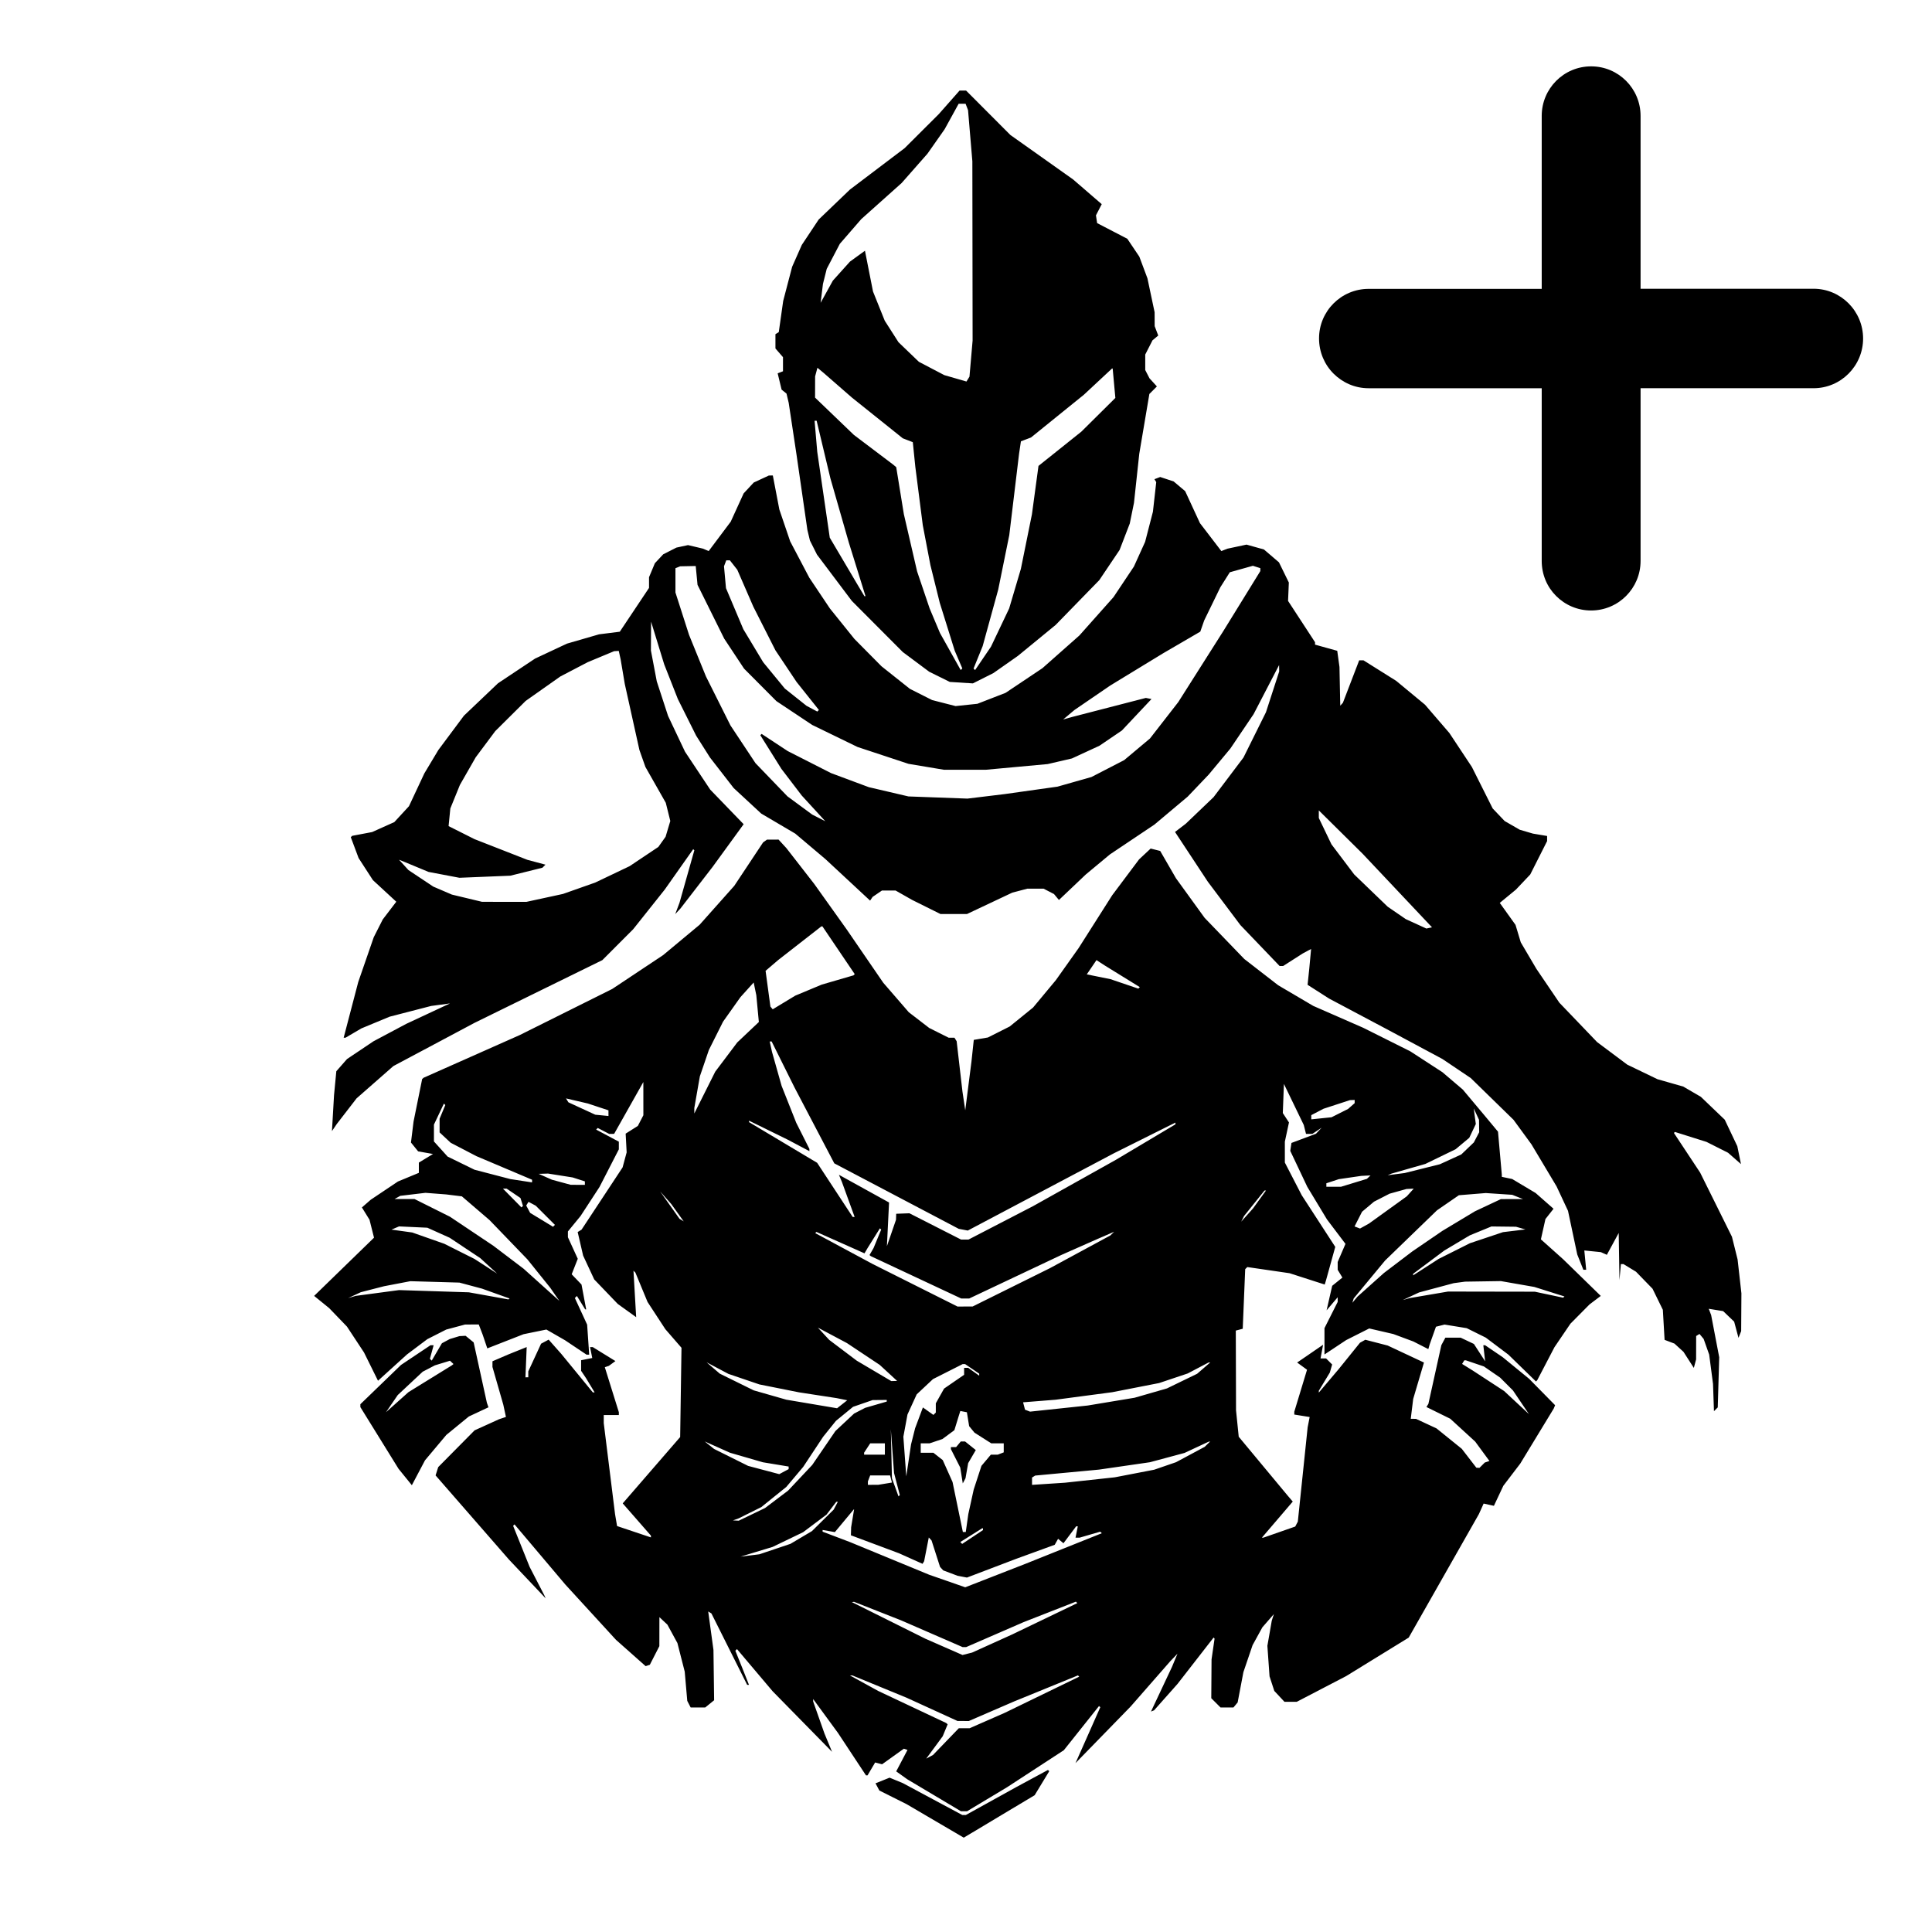 <?xml version="1.0" encoding="UTF-8" standalone="no"?>
<svg
   width="1024"
   height="1024"
   viewBox="0 0 1024 1024"
   version="1.1"
   id="svg2"
   sodipodi:docname="trace.svg"
   xml:space="preserve"
   inkscape:version="1.3.2 (091e20e, 2023-11-25, custom)"
   xmlns:inkscape="http://www.inkscape.org/namespaces/inkscape"
   xmlns:sodipodi="http://sodipodi.sourceforge.net/DTD/sodipodi-0.dtd"
   xmlns="http://www.w3.org/2000/svg"
   xmlns:svg="http://www.w3.org/2000/svg"><defs
     id="defs2" /><sodipodi:namedview
     id="namedview2"
     pagecolor="#ffffff"
     bordercolor="#000000"
     borderopacity="0.25"
     inkscape:showpageshadow="2"
     inkscape:pageopacity="0.0"
     inkscape:pagecheckerboard="0"
     inkscape:deskcolor="#d1d1d1"
     inkscape:zoom="1.1455078"
     inkscape:cx="511.56352"
     inkscape:cy="512.87298"
     inkscape:window-width="2560"
     inkscape:window-height="1369"
     inkscape:window-x="1912"
     inkscape:window-y="515"
     inkscape:window-maximized="1"
     inkscape:current-layer="svg2" /><path
     d="M 41.267,18.557 H 26.832 V 4.134 C 26.832,1.851 24.99,0 22.707,0 20.424,0 18.583,1.851 18.583,4.135 V 18.567 H 4.141 c -2.283,0 -4.139,1.851 -4.138,4.135 -0.001,1.141 0.46,2.187 1.207,2.934 0.748,0.749 1.78,1.222 2.92,1.222 H 18.583 V 41.27 c 0,1.142 0.453,2.176 1.201,2.922 0.748,0.748 1.777,1.211 2.919,1.211 2.282,0 4.129,-1.851 4.129,-4.133 V 26.857 h 14.435 c 2.283,0 4.134,-1.867 4.133,-4.15 -10e-4,-2.282 -1.852,-4.15 -4.133,-4.15 z"
     id="path1-8"
     style="fill:currentColor;fill-opacity:1;stroke-width:1;stroke-dasharray:none;stroke:none"
     transform="matrix(6.352,0,0,6.352,699.101,35.169)" /><path
     d="M 503.073 54.250 L 497.559 60.500 488.530 69.501 L 479.500 78.503 465 89.480 L 450.500 100.457 442.209 108.406 L 433.918 116.354 429.447 123.079 L 424.976 129.804 422.410 135.609 L 419.843 141.413 417.475 150.456 L 415.107 159.500 413.937 167.763 L 412.766 176.027 411.883 176.572 L 411 177.118 411 180.906 L 411 184.694 413 187 L 415 189.306 415 193.046 L 415 196.786 413.590 197.327 L 412.179 197.868 413.220 202.184 L 414.260 206.500 415.564 207.562 L 416.867 208.624 417.446 211.062 L 418.025 213.500 420.064 227 L 422.103 240.500 425.022 260.708 L 427.941 280.915 428.612 283.708 L 429.284 286.500 431.154 290.234 L 433.025 293.969 442.257 306.234 L 451.489 318.500 464.994 332.049 L 478.500 345.598 485.500 350.815 L 492.500 356.033 497.950 358.732 L 503.401 361.431 509.526 361.821 L 515.651 362.211 521.075 359.486 L 526.500 356.761 533 352.200 L 539.500 347.640 549.500 339.441 L 559.500 331.243 571.066 319.371 L 582.633 307.500 588.018 299.500 L 593.404 291.500 596.100 284.500 L 598.797 277.500 599.917 272 L 601.037 266.500 602.437 253.500 L 603.837 240.500 606.513 224.655 L 609.190 208.810 611.185 206.815 L 613.180 204.820 611.215 202.660 L 609.250 200.500 608.125 198.316 L 607 196.131 607 192.026 L 607 187.920 608.927 184.143 L 610.854 180.366 612.373 179.106 L 613.892 177.845 612.946 175.357 L 612 172.870 611.984 169.185 L 611.969 165.500 610.066 156.500 L 608.164 147.500 606.015 141.762 L 603.866 136.025 600.683 131.291 L 597.500 126.556 589.500 122.403 L 581.500 118.250 581.189 116.193 L 580.879 114.135 582.410 111.175 L 583.941 108.214 576.351 101.661 L 568.762 95.107 552.131 83.316 L 535.500 71.525 523.770 59.762 L 512.039 48 510.313 48 L 508.588 48 503.073 54.250 M 504.386 61.750 L 500.674 68.500 496.110 75 L 491.545 81.500 484.712 89.256 L 477.880 97.011 467.190 106.568 L 456.500 116.125 450.814 122.676 L 445.128 129.228 441.657 135.864 L 438.185 142.500 437.184 146.500 L 436.183 150.500 435.563 155.500 L 434.944 160.500 438.191 154.615 L 441.438 148.729 445.969 143.690 L 450.499 138.651 454.472 135.773 L 458.446 132.895 460.578 143.697 L 462.711 154.500 465.826 162.252 L 468.941 170.004 472.582 175.695 L 476.222 181.386 481.623 186.576 L 487.024 191.765 493.762 195.293 L 500.500 198.821 506.375 200.518 L 512.249 202.214 513.045 200.927 L 513.840 199.640 514.670 190.070 L 515.500 180.500 515.435 133 L 515.370 85.500 514.226 71.939 L 513.083 58.379 512.434 56.689 L 511.786 55 509.942 55 L 508.098 55 504.386 61.750 M 432.641 197.210 L 432.027 199.500 432.014 205.123 L 432 210.746 442.280 220.623 L 452.560 230.500 463.030 238.411 L 473.500 246.323 474.260 246.972 L 475.020 247.620 477.038 260.060 L 479.056 272.500 482.568 287.672 L 486.080 302.845 489.405 312.672 L 492.731 322.500 495.467 329 L 498.204 335.500 503.698 345.321 L 509.192 355.141 509.621 354.712 L 510.050 354.283 508.042 349.597 L 506.033 344.911 502.063 332.205 L 498.093 319.500 495.612 309.500 L 493.131 299.500 491.114 288.950 L 489.097 278.399 487.122 262.950 L 485.148 247.500 484.477 240.933 L 483.806 234.365 481.153 233.339 L 478.500 232.314 465 221.506 L 451.500 210.698 444 204.156 L 436.500 197.614 434.877 196.267 L 433.254 194.920 432.641 197.210 M 582 202.209 L 574.500 209.197 560.481 220.535 L 546.462 231.874 543.785 232.892 L 541.108 233.910 540.618 237.205 L 540.128 240.500 537.531 262.075 L 534.934 283.650 532.005 298.075 L 529.075 312.500 524.955 327.473 L 520.835 342.446 518.419 348.391 L 516.003 354.337 516.412 354.745 L 516.821 355.154 521.029 348.957 L 525.237 342.760 530.054 332.630 L 534.872 322.500 537.980 312 L 541.088 301.500 544.016 287.051 L 546.944 272.601 548.682 259.772 L 550.421 246.942 561.789 237.855 L 573.157 228.767 582.160 219.841 L 591.163 210.915 590.460 203.208 L 589.757 195.500 589.628 195.360 L 589.500 195.220 582 202.209 M 432.453 231.250 L 433.164 239.500 436.480 262.240 L 439.797 284.980 447.037 297.240 L 454.278 309.500 456.221 312.750 L 458.163 316 458.455 316 L 458.747 316 454.310 301.750 L 449.873 287.500 444.998 270.500 L 440.123 253.500 436.478 238.250 L 432.833 223 432.287 223 L 431.742 223 432.453 231.250 M 403.500 253.896 L 399.500 255.748 396.825 258.624 L 394.149 261.500 390.725 269 L 387.301 276.500 381.461 284.284 L 375.621 292.068 374.060 291.419 L 372.500 290.769 368.583 289.842 L 364.665 288.915 361.583 289.579 L 358.500 290.244 355 292.025 L 351.500 293.805 349.298 296.166 L 347.095 298.527 345.548 302.232 L 344 305.936 344 308.770 L 344 311.604 336.250 323.214 L 328.500 334.824 323.010 335.514 L 317.520 336.204 309.016 338.668 L 300.511 341.133 292.061 345.093 L 283.612 349.052 273.788 355.592 L 263.964 362.132 254.928 370.731 L 245.893 379.329 239.121 388.415 L 232.349 397.500 228.635 403.696 L 224.921 409.891 220.841 418.597 L 216.762 427.303 212.878 431.516 L 208.995 435.729 203.114 438.368 L 197.233 441.008 191.943 442.011 L 186.653 443.014 186.291 443.376 L 185.930 443.737 187.998 449.264 L 190.066 454.792 193.861 460.646 L 197.657 466.500 203.848 472.215 L 210.039 477.931 206.454 482.628 L 202.869 487.324 200.482 492.035 L 198.095 496.746 193.985 508.623 L 189.875 520.500 186.013 535.250 L 182.151 550 182.647 550 L 183.144 550 187.351 547.534 L 191.559 545.068 199.029 541.969 L 206.500 538.870 217.500 536.026 L 228.500 533.181 233.500 532.508 L 238.500 531.836 226.915 537.248 L 215.329 542.661 206.640 547.284 L 197.951 551.906 190.943 556.608 L 183.936 561.309 181.096 564.543 L 178.257 567.777 177.650 574.139 L 177.042 580.500 176.494 590 L 175.945 599.500 177.223 597.622 L 178.500 595.745 183.753 588.941 L 189.006 582.138 198.753 573.587 L 208.500 565.036 230 553.587 L 251.500 542.138 285.378 525.512 L 319.256 508.887 327.434 500.693 L 335.612 492.500 343.966 482 L 352.321 471.500 359.869 460.792 L 367.417 450.084 367.715 450.381 L 368.013 450.679 364.079 464.590 L 360.145 478.500 359.015 481.500 L 357.885 484.500 359.282 483 L 360.679 481.500 369.173 470.500 L 377.668 459.500 385.907 448.173 L 394.146 436.847 385.284 427.673 L 376.422 418.500 369.746 408.457 L 363.069 398.414 358.581 388.939 L 354.093 379.465 351.098 370.299 L 348.102 361.132 346.551 352.956 L 345 344.779 345.046 337.140 L 345.092 329.500 348.564 340.803 L 352.036 352.105 355.655 361.303 L 359.273 370.500 364.134 380.226 L 368.994 389.952 372.651 395.726 L 376.308 401.500 382.586 409.593 L 388.864 417.687 396.169 424.450 L 403.474 431.214 412.487 436.521 L 421.500 441.827 429.500 448.587 L 437.500 455.347 449.334 466.347 L 461.168 477.346 461.834 476.365 L 462.500 475.384 464.973 473.692 L 467.445 472 471.065 472 L 474.685 472 479.093 474.503 L 483.500 477.006 490.984 480.725 L 498.468 484.444 505.499 484.444 L 512.530 484.444 524.515 478.788 L 536.500 473.132 540.500 472.072 L 544.500 471.011 548.800 471.006 L 553.099 471 555.872 472.434 L 558.646 473.868 559.950 475.440 L 561.255 477.012 568.377 470.249 L 575.500 463.485 581.895 458.165 L 588.289 452.846 600.072 444.952 L 611.854 437.058 620.677 429.645 L 629.500 422.231 635.090 416.366 L 640.679 410.500 646.400 403.622 L 652.120 396.744 658.281 387.622 L 664.442 378.500 671.194 365.500 L 677.946 352.500 677.973 354.193 L 678 355.885 674.491 366.693 L 670.982 377.500 665.027 389.500 L 659.071 401.500 651.146 412 L 643.221 422.500 635.860 429.540 L 628.500 436.580 625.643 438.768 L 622.787 440.956 631.485 454.149 L 640.183 467.342 648.809 478.826 L 657.435 490.311 667.827 501.155 L 678.219 512 679.157 512 L 680.096 512 685.330 508.652 L 690.564 505.304 692.736 504.141 L 694.908 502.979 694.420 508.239 L 693.932 513.500 693.488 517.733 L 693.043 521.966 698.749 525.616 L 704.455 529.266 720.478 537.770 L 736.500 546.273 750.500 553.777 L 764.500 561.281 772 566.327 L 779.500 571.372 790.841 582.436 L 802.181 593.500 806.934 600 L 811.687 606.500 818.357 617.666 L 825.027 628.832 828.051 635.296 L 831.076 641.760 833.527 653.333 L 835.978 664.906 837.598 668.953 L 839.217 673 839.962 673 L 840.706 673 840.215 667.888 L 839.724 662.777 844.112 663.218 L 848.500 663.660 850.081 664.372 L 851.662 665.084 854.804 659.292 L 857.947 653.500 858.148 666 L 858.349 678.500 858.732 674.250 L 859.115 670 859.807 670.004 L 860.500 670.007 863.806 672.023 L 867.113 674.039 871.499 678.552 L 875.885 683.065 878.614 688.644 L 881.344 694.223 881.805 702.187 L 882.266 710.151 884.883 711.142 L 887.500 712.133 889.891 714.317 L 892.282 716.500 895.022 720.758 L 897.762 725.017 898.368 722.758 L 898.973 720.500 898.986 714.309 L 899 708.118 899.887 707.570 L 900.773 707.022 901.873 708.347 L 902.973 709.673 904.437 713.821 L 905.900 717.969 906.918 725.735 L 907.936 733.500 908.186 740.732 L 908.437 747.963 909.440 746.960 L 910.444 745.956 910.832 732.666 L 911.221 719.376 909.081 708.194 L 906.942 697.012 906.303 695.348 L 905.665 693.684 909.488 694.304 L 913.312 694.925 916.225 697.712 L 919.138 700.500 920.289 704.798 L 921.440 709.095 922.150 707.298 L 922.859 705.500 922.922 695.500 L 922.984 685.500 921.969 676.500 L 920.954 667.500 919.459 661.500 L 917.965 655.500 909.537 638.500 L 901.108 621.500 894.162 611 L 887.215 600.500 887.468 600.222 L 887.722 599.945 896.111 602.590 L 904.500 605.235 910.207 608.110 L 915.913 610.985 919.335 613.989 L 922.756 616.993 921.782 612.246 L 920.808 607.500 917.476 600.477 L 914.144 593.455 907.822 587.403 L 901.500 581.351 896.831 578.628 L 892.163 575.905 885.331 573.954 L 878.500 572.003 870.500 568.148 L 862.500 564.292 854.500 558.309 L 846.500 552.326 836.500 541.893 L 826.500 531.459 820.406 522.480 L 814.313 513.500 810.176 506.476 L 806.040 499.451 804.649 494.829 L 803.258 490.206 799.085 484.379 L 794.912 478.552 799.197 475.026 L 803.482 471.500 807.268 467.500 L 811.054 463.500 815.527 454.648 L 820 445.797 820 444.444 L 820 443.091 816.250 442.461 L 812.500 441.832 809 440.805 L 805.500 439.778 801.500 437.474 L 797.500 435.170 794.327 431.835 L 791.153 428.500 785.635 417.500 L 780.117 406.500 774.153 397.500 L 768.190 388.500 761.734 381 L 755.279 373.500 747.647 367.187 L 740.015 360.874 731.355 355.437 L 722.695 350 721.544 350 L 720.393 350 716.077 361.250 L 711.762 372.500 711.061 373.269 L 710.361 374.039 710.155 363.769 L 709.950 353.500 709.357 349.221 L 708.764 344.943 702.882 343.307 L 697 341.672 697 341.033 L 697 340.395 689.850 329.447 L 682.699 318.500 682.905 313.623 L 683.110 308.746 680.494 303.399 L 677.878 298.052 673.897 294.644 L 669.916 291.236 665.302 289.945 L 660.688 288.653 655.594 289.740 L 650.500 290.828 648.920 291.456 L 647.341 292.083 641.669 284.677 L 635.996 277.272 632.079 268.793 L 628.162 260.314 625.106 257.743 L 622.051 255.172 618.484 253.995 L 614.918 252.818 613.395 253.402 L 611.873 253.986 612.352 254.761 L 612.831 255.536 611.950 263.392 L 611.069 271.248 609.005 279.211 L 606.941 287.173 603.970 293.726 L 600.999 300.278 595.584 308.389 L 590.169 316.500 581.131 326.660 L 572.092 336.820 562.296 345.490 L 552.500 354.160 542.736 360.693 L 532.972 367.225 525.500 370.126 L 518.027 373.028 512.248 373.632 L 506.469 374.236 500.260 372.645 L 494.051 371.054 488.155 368.078 L 482.260 365.102 474.734 359.122 L 467.208 353.141 460.036 345.898 L 452.865 338.655 446.364 330.578 L 439.862 322.500 434.418 314.369 L 428.974 306.238 423.895 296.590 L 418.815 286.942 415.945 278.503 L 413.075 270.065 411.344 261.033 L 409.612 252 408.556 252.022 L 407.500 252.044 403.500 253.896 M 384.336 298.567 L 383.734 300.134 384.260 305.930 L 384.785 311.725 389.384 322.613 L 393.983 333.500 399.241 342.245 L 404.500 350.989 410.229 357.964 L 415.958 364.938 421.729 369.526 L 427.500 374.115 430.343 375.631 L 433.186 377.147 433.610 376.724 L 434.033 376.300 428.134 368.900 L 422.235 361.500 416.623 353.105 L 411.011 344.711 405.135 333.105 L 399.258 321.500 395.017 311.742 L 390.775 301.984 388.815 299.492 L 386.855 297 385.896 297 L 384.937 297 384.336 298.567 M 359.250 300.662 L 358 301.167 358 307.602 L 358 314.037 361.605 325.268 L 365.210 336.500 369.685 347.500 L 374.159 358.500 380.662 371.500 L 387.166 384.500 393.798 394.500 L 400.430 404.500 408.895 413.289 L 417.360 422.077 423.930 426.913 L 430.500 431.748 433.963 433.510 L 437.426 435.272 431.184 428.459 L 424.941 421.646 419.543 414.573 L 414.144 407.500 408.567 398.589 L 402.989 389.678 403.335 389.331 L 403.681 388.985 410.591 393.533 L 417.500 398.080 429 403.927 L 440.500 409.773 450.492 413.494 L 460.485 417.214 470.992 419.669 L 481.500 422.125 497.134 422.700 L 512.767 423.276 522.634 422.079 L 532.500 420.882 546.500 418.910 L 560.500 416.939 569.500 414.383 L 578.500 411.828 587.164 407.357 L 595.829 402.886 602.664 397.154 L 609.500 391.422 617 381.779 L 624.500 372.137 636.438 353.319 L 648.376 334.500 658.188 318.591 L 668 302.681 668 301.908 L 668 301.135 666.026 300.508 L 664.052 299.882 657.940 301.597 L 651.828 303.312 649.311 307.299 L 646.794 311.287 642.524 320.060 L 638.254 328.834 637.218 331.805 L 636.182 334.776 626.341 340.510 L 616.500 346.243 602.500 354.777 L 588.500 363.312 579 369.805 L 569.500 376.299 566.500 378.817 L 563.500 381.336 566 380.639 L 568.500 379.942 587.906 374.928 L 607.313 369.914 608.815 370.207 L 610.317 370.500 602.468 378.842 L 594.619 387.184 588.681 391.216 L 582.744 395.249 575.441 398.623 L 568.138 401.997 561.719 403.485 L 555.301 404.974 538.900 406.483 L 522.500 407.992 511.426 407.996 L 500.352 408 490.926 406.422 L 481.500 404.845 468 400.378 L 454.500 395.912 442.492 390.074 L 430.485 384.236 420.992 377.921 L 411.500 371.605 402.934 362.995 L 394.368 354.386 389.108 346.443 L 383.849 338.500 376.777 324.243 L 369.705 309.986 369.225 304.993 L 368.746 300 364.623 300.079 L 360.500 300.158 359.250 300.662 M 318.500 348.055 L 311.500 350.968 304.244 354.757 L 296.989 358.546 287.802 365.023 L 278.615 371.500 270.557 379.500 L 262.500 387.500 257.320 394.440 L 252.140 401.379 247.945 408.710 L 243.751 416.041 241.219 422.270 L 238.686 428.500 238.223 433.177 L 237.760 437.854 244.630 441.309 L 251.500 444.764 265.500 450.242 L 279.500 455.720 284.305 457.005 L 289.109 458.291 288.298 459.102 L 287.486 459.914 278.993 462.025 L 270.500 464.135 257 464.689 L 243.500 465.242 235.321 463.689 L 227.142 462.137 220.821 459.512 L 214.500 456.887 213 456.283 L 211.500 455.680 214 458.426 L 216.500 461.172 223.075 465.546 L 229.651 469.921 234.575 472.034 L 239.500 474.147 247.500 476.066 L 255.500 477.986 267.267 477.993 L 279.035 478 288.711 475.904 L 298.387 473.807 306.936 470.790 L 315.486 467.772 324.593 463.430 L 333.701 459.088 341.319 453.993 L 348.937 448.898 350.855 446.199 L 352.774 443.500 354.024 439.322 L 355.274 435.144 354.077 430.322 L 352.881 425.500 347.481 416 L 342.081 406.500 340.491 402 L 338.901 397.500 335.023 380 L 331.144 362.500 330.049 356 L 328.954 349.500 328.458 347.250 L 327.962 345 326.731 345.070 L 325.500 345.141 318.500 348.055 M 699 431.545 L 699 433.556 702.349 440.528 L 705.697 447.500 711.736 455.500 L 717.774 463.500 726.637 472.035 L 735.500 480.571 740.282 483.855 L 745.063 487.140 750.532 489.643 L 756 492.147 757.498 491.823 L 758.995 491.500 740.606 472 L 722.216 452.500 710.608 441.016 L 699 429.533 699 431.545 M 405.476 445.765 L 404.452 446.500 396.819 458 L 389.187 469.500 380 479.817 L 370.813 490.135 361.157 498.172 L 351.500 506.210 338 515.189 L 324.500 524.167 300 536.379 L 275.500 548.591 250 559.918 L 224.500 571.245 224.125 571.581 L 223.750 571.917 221.467 583.209 L 219.184 594.500 218.504 600.031 L 217.824 605.562 219.724 607.908 L 221.624 610.254 225.562 610.945 L 229.500 611.637 225.750 613.917 L 222 616.198 222 618.915 L 222 621.632 216.450 623.932 L 210.901 626.232 203.700 631.059 L 196.500 635.885 194.159 637.927 L 191.817 639.968 193.833 643.234 L 195.849 646.500 197.043 651.249 L 198.237 655.998 182.368 671.425 L 166.500 686.853 170.500 690.107 L 174.500 693.360 179.198 698.238 L 183.896 703.117 188.417 709.979 L 192.938 716.841 196.643 724.330 L 200.349 731.819 208.025 724.854 L 215.701 717.889 221.090 713.840 L 226.479 709.791 231.490 707.245 L 236.500 704.699 241.500 703.361 L 246.500 702.024 250.129 702.012 L 253.757 702 254.808 704.750 L 255.860 707.500 257.071 711.085 L 258.283 714.671 267.891 710.913 L 277.500 707.156 283.551 705.919 L 289.602 704.682 294.551 707.530 L 299.500 710.379 305.195 714.189 L 310.890 718 311.588 718 L 312.286 718 311.740 710.041 L 311.195 702.082 307.943 695.028 L 304.692 687.974 305.232 687.435 L 305.772 686.895 307.967 690.447 L 310.163 694 310.425 694 L 310.687 694 309.449 687.415 L 308.212 680.830 305.609 678.113 L 303.005 675.396 304.618 671.290 L 306.231 667.184 303.615 661.471 L 301 655.758 301 654.232 L 301 652.706 304.359 648.603 L 307.719 644.500 312.733 636.815 L 317.748 629.129 322.874 619.150 L 328 609.171 328 607.144 L 328 605.117 321.982 601.910 L 315.964 598.702 316.389 598.277 L 316.814 597.853 319.857 599.426 L 322.901 601 324.200 600.985 L 325.500 600.969 333.242 587.235 L 340.984 573.500 340.992 582.300 L 341 591.099 339.537 593.928 L 338.075 596.756 334.842 598.803 L 331.610 600.850 331.873 605.814 L 332.137 610.779 331.065 614.757 L 329.994 618.735 319.115 635.236 L 308.236 651.736 307.207 652.372 L 306.179 653.007 307.625 659.254 L 309.071 665.500 312.012 671.812 L 314.953 678.124 321.197 684.627 L 327.441 691.129 332.312 694.629 L 337.183 698.128 336.468 685.814 L 335.753 673.500 336.262 674 L 336.771 674.500 339.995 682.290 L 343.220 690.081 347.936 697.290 L 352.651 704.500 356.927 709.428 L 361.203 714.356 360.851 738.013 L 360.500 761.671 345.277 779.246 L 330.054 796.821 337.527 805.369 L 345 813.916 345 814.387 L 345 814.858 336.030 811.850 L 327.061 808.842 326.523 805.671 L 325.986 802.500 322.993 778.386 L 320 754.273 320 752.136 L 320 750 324 750 L 328 750 328.002 749.250 L 328.004 748.500 324.283 736.573 L 320.562 724.646 321.639 724.287 L 322.716 723.928 324.448 722.662 L 326.180 721.395 320.189 717.698 L 314.199 714 313.474 714 L 312.750 714 313.327 716.885 L 313.904 719.769 310.952 720.360 L 308 720.950 308 723.752 L 308 726.555 309.321 728.527 L 310.641 730.500 312.902 734.250 L 315.163 738 314.688 738 L 314.214 738 305.857 727.802 L 297.500 717.605 294.150 713.821 L 290.800 710.037 288.792 711.111 L 286.784 712.186 283.392 719.527 L 280 726.869 280 728.434 L 280 730 279.250 730.002 L 278.500 730.005 278.827 721.987 L 279.153 713.969 274.327 715.911 L 269.500 717.853 265.260 719.677 L 261.020 721.500 261.016 723 L 261.012 724.500 263.884 734.500 L 266.756 744.500 267.458 747.751 L 268.159 751.002 266.330 751.616 L 264.500 752.231 258.024 755.169 L 251.548 758.107 241.906 767.850 L 232.264 777.594 231.565 779.794 L 230.867 781.995 250.339 804.328 L 269.811 826.661 279.517 836.915 L 289.223 847.169 288.853 846.335 L 288.484 845.500 284.602 838 L 280.721 830.500 276.341 819.603 L 271.961 808.706 272.332 808.334 L 272.704 807.963 286.185 823.918 L 299.666 839.874 313.083 854.518 L 326.500 869.162 334.354 876.130 L 342.208 883.097 343.318 882.727 L 344.427 882.358 346.951 877.429 L 349.474 872.500 349.487 864.811 L 349.500 857.121 351.619 859.112 L 353.738 861.102 356.391 865.977 L 359.044 870.851 360.980 878.421 L 362.916 885.990 363.591 893.745 L 364.267 901.500 365.169 903.250 L 366.070 905 369.924 905 L 373.778 905 376.139 903.083 L 378.500 901.165 378.325 887.833 L 378.149 874.500 376.757 864.304 L 375.365 854.107 376.218 854.635 L 377.071 855.162 386.541 874.081 L 396.010 893 396.490 893 L 396.971 893 395.088 888.250 L 393.205 883.500 391.477 879.209 L 389.750 874.917 390.183 874.484 L 390.615 874.051 400.058 885.221 L 409.500 896.391 425.253 912.446 L 441.006 928.500 438.997 923.654 L 436.989 918.807 433.994 910.324 L 431 901.841 431 901.190 L 431 900.539 437.573 909.520 L 444.146 918.500 451.572 929.750 L 458.998 941 459.400 941 L 459.802 941 461.824 937.573 L 463.846 934.147 465.684 934.628 L 467.523 935.108 473.288 930.980 L 479.054 926.851 480.023 927.176 L 480.991 927.500 477.998 933.183 L 475.004 938.867 477.946 940.962 L 480.888 943.057 495.106 951.528 L 509.323 960 510.943 960 L 512.564 960 523.214 953.603 L 533.864 947.207 548.860 937.426 L 563.856 927.645 573.178 915.941 L 582.500 904.237 582.840 904.542 L 583.181 904.848 579.494 913.174 L 575.807 921.500 572.919 928 L 570.030 934.500 584.641 919.500 L 599.252 904.500 609.754 892.500 L 620.256 880.500 622.172 878.500 L 624.088 876.500 622.629 880 L 621.171 883.500 615.609 895.326 L 610.046 907.151 610.871 906.826 L 611.695 906.500 617.909 899.500 L 624.122 892.500 633.684 880.207 L 643.246 867.913 643.498 868.207 L 643.749 868.500 642.947 874 L 642.146 879.500 642.073 889.795 L 642 900.091 644.455 902.545 L 646.909 905 650.332 905 L 653.755 905 654.868 903.659 L 655.982 902.317 657.503 894.298 L 659.024 886.280 661.457 879.126 L 663.890 871.972 666.489 867.236 L 669.088 862.500 672.135 859 L 675.182 855.500 674.618 857.260 L 674.055 859.020 672.897 865.672 L 671.738 872.324 672.311 880.412 L 672.884 888.500 674.144 892.360 L 675.403 896.220 678.103 899.110 L 680.802 902 684.050 902 L 687.298 902 700.399 895.180 L 713.500 888.361 730.073 878.161 L 746.646 867.961 765.246 835.231 L 783.846 802.500 785.102 799.710 L 786.358 796.920 789.079 797.517 L 791.801 798.115 794.298 792.808 L 796.796 787.500 801.284 781.616 L 805.773 775.731 814.637 761.155 L 823.500 746.579 823.868 745.684 L 824.237 744.789 817.368 737.806 L 810.500 730.822 803.500 725.094 L 796.500 719.365 791.820 716.183 L 787.140 713 786.665 713 L 786.190 713 786.671 717.250 L 787.152 721.500 784.174 716.910 L 781.196 712.321 777.697 710.660 L 774.198 709 770.134 709 L 766.070 709 765.006 710.990 L 763.941 712.979 760.512 728.518 L 757.082 744.058 756.561 744.901 L 756.040 745.745 762.355 748.854 L 768.670 751.963 775.274 758.014 L 781.877 764.064 785.654 769.210 L 789.432 774.356 788.198 774.767 L 786.964 775.179 785.554 776.589 L 784.143 778 783.321 777.957 L 782.500 777.915 778.642 772.913 L 774.785 767.912 768.086 762.500 L 761.387 757.087 755.943 754.553 L 750.500 752.020 749.112 752.010 L 747.725 752 748.369 746.750 L 749.014 741.500 751.872 731.837 L 754.730 722.175 745.115 717.669 L 735.500 713.163 729.574 711.631 L 723.648 710.098 722.234 710.889 L 720.819 711.681 715.160 718.688 L 709.500 725.696 704.250 731.900 L 699 738.104 699 737.618 L 699 737.133 701.916 732.316 L 704.831 727.500 705.450 725.355 L 706.068 723.211 704.463 721.605 L 702.857 720 701.383 720 L 699.909 720 700.590 716.370 L 701.271 712.740 694.886 717.119 L 688.500 721.498 688.002 721.831 L 687.504 722.163 690.130 724.076 L 692.756 725.989 689.378 737.116 L 686 748.242 686 748.993 L 686 749.744 690.074 750.396 L 694.149 751.047 693.614 753.774 L 693.080 756.500 690.476 781.500 L 687.873 806.500 687.186 807.800 L 686.500 809.101 678.048 812.050 L 669.596 815 669.209 815 L 668.823 815 677.006 805.433 L 685.189 795.866 683.753 794.183 L 682.317 792.500 669.434 777 L 656.552 761.500 655.838 754.500 L 655.124 747.500 655.062 726.367 L 655 705.233 656.838 704.753 L 658.676 704.272 659.327 688.480 L 659.979 672.688 660.539 672.128 L 661.099 671.568 672.300 673.199 L 683.500 674.831 692.814 677.830 L 702.128 680.830 702.485 679.665 L 702.841 678.500 705.280 669.689 L 707.718 660.878 698.832 647.189 L 689.947 633.500 685.473 624.841 L 681 616.182 681 610.640 L 681 605.098 682.091 600.012 L 683.182 594.926 681.549 592.435 L 679.917 589.944 680.208 582.222 L 680.500 574.500 685.765 585.386 L 691.030 596.273 691.624 598.636 L 692.217 601 693.886 601 L 695.555 601 698.027 599.352 L 700.500 597.704 699 599.308 L 697.500 600.913 691 603.345 L 684.500 605.778 684.182 607.879 L 683.863 609.980 688.382 619.519 L 692.900 629.057 698.124 637.705 L 703.348 646.354 708.238 652.814 L 713.128 659.275 711.064 664.073 L 709 668.871 709 670.949 L 709 673.027 710.250 675.083 L 711.500 677.139 708.797 679.320 L 706.093 681.501 704.607 688 L 703.121 694.500 706.061 691.038 L 709 687.576 709 688.813 L 709 690.050 705.500 697 L 702 703.950 702 710.928 L 702 717.906 707.750 714.090 L 713.500 710.275 719.610 707.194 L 725.721 704.112 732.110 705.591 L 738.500 707.069 743.796 709.038 L 749.092 711.007 753.066 713.034 L 757.039 715.061 757.410 713.780 L 757.780 712.500 759.435 707.847 L 761.091 703.194 763.373 702.621 L 765.654 702.049 771.526 703.004 L 777.398 703.960 782.449 706.465 L 787.500 708.969 793.500 713.488 L 799.500 718.007 806.806 725.115 L 814.111 732.222 814.451 731.861 L 814.791 731.500 819.342 722.774 L 823.893 714.048 828.119 707.824 L 832.346 701.600 837.423 696.477 L 842.500 691.353 845.470 689.110 L 848.440 686.866 838.470 677.149 L 828.500 667.432 822.604 662.156 L 816.708 656.881 817.912 651.501 L 819.116 646.122 821.261 643.395 L 823.406 640.669 818.661 636.494 L 813.917 632.318 807.708 628.611 L 801.500 624.904 798.750 624.327 L 796 623.750 795.991 623.125 L 795.983 622.500 794.979 611.155 L 793.975 599.810 790.521 595.655 L 787.067 591.500 781.194 584.500 L 775.322 577.500 769.911 572.889 L 764.500 568.277 756 562.756 L 747.500 557.235 735 550.983 L 722.500 544.731 709.274 538.938 L 696.047 533.145 686.758 527.677 L 677.469 522.210 668.484 515.250 L 659.500 508.290 648.996 497.395 L 638.492 486.500 630.891 476 L 623.291 465.500 619.107 458.259 L 614.923 451.019 612.396 450.385 L 609.870 449.751 606.798 452.625 L 603.725 455.500 596.605 465 L 589.486 474.500 580.589 488.500 L 571.693 502.500 565.657 511 L 559.622 519.500 553.582 526.761 L 547.542 534.022 541.362 539.036 L 535.183 544.050 529.392 546.971 L 523.602 549.891 519.863 550.523 L 516.125 551.155 515.518 556.827 L 514.912 562.500 513.257 575.500 L 511.601 588.500 510.859 583.500 L 510.116 578.500 508.583 565.195 L 507.050 551.890 506.466 550.945 L 505.882 550 504.336 550 L 502.790 550 497.645 547.421 L 492.500 544.843 487.091 540.677 L 481.682 536.512 474.915 528.693 L 468.148 520.875 458.415 506.688 L 448.683 492.500 440.126 480.505 L 431.569 468.511 424.178 459.005 L 416.787 449.500 414.719 447.250 L 412.651 445 409.576 445.015 L 406.500 445.031 405.476 445.765 M 423.919 499.904 L 412.500 508.809 409.136 511.681 L 405.772 514.554 407.053 524.027 L 408.334 533.500 408.944 534.227 L 409.555 534.955 415.527 531.336 L 421.500 527.717 428.500 524.796 L 435.500 521.876 443.939 519.415 L 452.378 516.955 452.702 516.631 L 453.026 516.308 444.468 503.654 L 435.909 491 435.624 491 L 435.339 491 423.919 499.904 M 578.588 512.656 L 576.018 516.437 582.299 517.707 L 588.580 518.976 595.959 521.486 L 603.338 523.996 603.734 523.599 L 604.131 523.202 594.816 517.450 L 585.500 511.698 583.329 510.286 L 581.158 508.874 578.588 512.656 M 395.962 524.620 L 392.457 528.500 387.845 535 L 383.234 541.500 379.475 549 L 375.717 556.500 373.326 563.500 L 370.936 570.500 369.468 578.881 L 368 587.262 368 588.713 L 368 590.163 373.550 579.077 L 379.099 567.992 384.937 560.246 L 390.775 552.500 396.490 547.096 L 402.206 541.692 401.535 534.596 L 400.863 527.500 400.165 524.120 L 399.467 520.740 395.962 524.620 M 408.567 554.750 L 409.173 557.500 411.715 566.500 L 414.256 575.500 418.138 585.293 L 422.019 595.087 425.509 602.018 L 429 608.950 429 609.543 L 429 610.135 423.250 607.091 L 417.500 604.046 407.250 599.014 L 397 593.982 397 594.367 L 397 594.751 415.051 605.530 L 433.101 616.309 442.517 630.655 L 451.933 645 452.452 645 L 452.971 645 449.608 635.750 L 446.245 626.500 445.452 624.586 L 444.660 622.672 445.580 623.180 L 446.500 623.688 458.859 630.520 L 471.218 637.351 470.649 648.925 L 470.081 660.500 472.490 653.500 L 474.899 646.500 474.950 644.912 L 475 643.324 478.505 643.192 L 482.010 643.061 495.701 650.030 L 509.391 657 511.359 657 L 513.327 657 530.413 648.151 L 547.500 639.302 569.500 626.996 L 591.500 614.689 607.250 605.307 L 623 595.925 623 595.456 L 623 594.988 606.750 603.098 L 590.500 611.207 551.720 631.715 L 512.940 652.222 510.540 651.763 L 508.140 651.304 475.170 633.953 L 442.200 616.603 431.685 596.551 L 421.170 576.500 415.077 564.250 L 408.985 552 408.473 552 L 407.962 552 408.567 554.750 M 300.634 583.217 L 301.278 584.258 308.389 587.537 L 315.500 590.816 319 591.158 L 322.500 591.500 322.500 590 L 322.500 588.500 317.036 586.689 L 311.573 584.877 305.781 583.526 L 299.990 582.175 300.634 583.217 M 708.500 585.373 L 701.500 587.656 698.250 589.354 L 695 591.051 695 592.166 L 695 593.280 700.372 592.725 L 705.745 592.171 710.122 589.969 L 714.500 587.767 716.250 586.229 L 718 584.690 718 583.845 L 718 583 716.750 583.045 L 715.500 583.089 708.500 585.373 M 232.633 590.494 L 230 596.055 230 600.524 L 230 604.994 233.621 609.002 L 237.242 613.010 244.371 616.495 L 251.500 619.980 261 622.456 L 270.500 624.932 276.250 625.815 L 282 626.697 282 625.985 L 282 625.273 267.250 619.026 L 252.500 612.780 245.689 609.234 L 238.877 605.688 235.939 602.943 L 233 600.198 233 596.567 L 233 592.936 234.513 589.314 L 236.026 585.693 235.646 585.313 L 235.266 584.933 232.633 590.494 M 781.662 591.622 L 782.215 595.745 780.477 599.407 L 778.739 603.069 775.120 606.096 L 771.500 609.122 763.500 613.008 L 755.500 616.894 746.500 619.467 L 737.500 622.041 736.500 622.467 L 735.500 622.894 740 622.314 L 744.500 621.735 753.827 619.406 L 763.154 617.076 768.827 614.484 L 774.500 611.892 777.835 608.696 L 781.171 605.500 782.585 602.800 L 784 600.099 783.955 596.800 L 783.910 593.500 782.510 590.500 L 781.110 587.500 781.662 591.622 M 289 623.713 L 292.500 625.264 297.500 626.620 L 302.500 627.976 306.250 627.988 L 310 628 310 627.078 L 310 626.155 306.750 625.112 L 303.500 624.069 297 623.042 L 290.500 622.015 288 622.089 L 285.500 622.163 289 623.713 M 715.547 624.111 L 709.594 624.979 706.297 626.067 L 703 627.155 703 628.078 L 703 629 706.895 629 L 710.789 629 717.645 626.906 L 724.500 624.813 725.450 623.906 L 726.400 623 723.950 623.122 L 721.500 623.244 715.547 624.111 M 271.477 634.977 L 276.379 639.954 276.781 639.552 L 277.183 639.151 276.520 637.063 L 275.857 634.975 272.197 632.488 L 268.536 630 267.555 630 L 266.575 630 271.477 634.977 M 741 631.431 L 736.500 632.683 732.384 634.794 L 728.267 636.904 725.090 639.578 L 721.912 642.252 719.926 646.146 L 717.939 650.039 719.387 650.595 L 720.835 651.151 723.222 649.825 L 725.608 648.500 735.607 641.296 L 745.606 634.093 747.458 632.046 L 749.310 630 747.405 630.089 L 745.500 630.179 741 631.431 M 664.801 637.750 L 659.377 644.500 658.620 646 L 657.863 647.500 660.992 644 L 664.120 640.500 667.559 635.750 L 670.997 631 670.611 631 L 670.225 631 664.801 637.750 M 218.821 633.023 L 212.142 633.821 210.642 634.660 L 209.142 635.500 214.415 635.500 L 219.688 635.500 229.094 640.199 L 238.500 644.897 250 652.596 L 261.500 660.295 269.500 666.365 L 277.500 672.436 286.985 680.968 L 296.470 689.500 294.039 686 L 291.608 682.500 285.575 675 L 279.542 667.500 269.521 657.105 L 259.500 646.711 252.152 640.402 L 244.804 634.093 240.652 633.582 L 236.500 633.071 231 632.648 L 225.500 632.224 218.821 633.023 M 355.018 638.733 L 360.136 645.966 361.256 646.658 L 362.376 647.350 359.066 642.741 L 355.755 638.131 352.828 634.816 L 349.901 631.500 355.018 638.733 M 780.366 632.920 L 773.232 633.500 767.426 637.500 L 761.619 641.500 747.879 654.795 L 734.139 668.091 725.820 678.136 L 717.500 688.182 717.135 689.341 L 716.770 690.500 718.135 688.870 L 719.500 687.241 726.500 680.980 L 733.500 674.719 741 669.021 L 748.500 663.324 756.500 657.855 L 764.500 652.387 773.143 647.191 L 781.786 641.995 788.643 638.774 L 795.500 635.553 801.361 635.543 L 807.223 635.533 804.361 634.402 L 801.500 633.271 794.500 632.806 L 787.500 632.341 780.366 632.920 M 279.514 637.977 L 278.908 638.959 279.948 640.904 L 280.989 642.849 287.053 646.532 L 293.117 650.216 293.618 649.715 L 294.119 649.214 289.033 644.128 L 283.946 639.042 282.034 638.018 L 280.121 636.995 279.514 637.977 M 209.500 650.872 L 207.500 651.724 213 652.484 L 218.500 653.245 227 656.238 L 235.500 659.231 243.500 663.251 L 251.500 667.271 257.500 671.150 L 263.500 675.030 259.022 670.927 L 254.544 666.824 246.439 661.430 L 238.333 656.037 232.417 653.376 L 226.500 650.715 219 650.368 L 211.500 650.020 209.500 650.872 M 784.738 652.417 L 778.975 654.787 772.238 658.804 L 765.500 662.820 757.250 668.978 L 749 675.136 749 675.548 L 749 675.960 755.750 671.606 L 762.500 667.252 770.797 663.091 L 779.094 658.930 787.849 655.997 L 796.604 653.064 802.552 652.346 L 808.500 651.629 806 650.914 L 803.500 650.199 797 650.123 L 790.500 650.047 784.738 652.417 M 463.102 656.268 L 459.836 661.500 459.018 662.897 L 458.200 664.295 445.461 658.619 L 432.722 652.944 432.407 653.260 L 432.091 653.576 447.295 661.756 L 462.500 669.937 485 681.213 L 507.500 692.490 511.500 692.482 L 515.500 692.475 536 682.312 L 556.500 672.149 572.500 663.487 L 588.500 654.824 589.500 653.849 L 590.500 652.873 586 654.820 L 581.500 656.767 572 660.970 L 562.500 665.172 538.083 676.711 L 513.667 688.250 511.583 688.248 L 509.500 688.246 485.500 677.004 L 461.500 665.761 461.181 665.478 L 460.861 665.195 461.931 663.347 L 463 661.500 465.025 656.608 L 467.050 651.717 466.709 651.376 L 466.369 651.035 463.102 656.268 M 210.500 680.399 L 203.500 681.740 197.367 683.319 L 191.235 684.898 187.867 686.464 L 184.500 688.029 186.500 687.439 L 188.500 686.848 200 685.312 L 211.500 683.775 230 684.364 L 248.500 684.953 259 686.839 L 269.500 688.724 269.798 688.481 L 270.096 688.238 262.798 685.625 L 255.500 683.012 249.500 681.408 L 243.500 679.803 230.500 679.430 L 217.500 679.057 210.500 680.399 M 773.500 679.702 L 770.500 680.104 761.314 682.566 L 752.127 685.028 747.814 687.041 L 743.500 689.054 745.297 688.540 L 747.094 688.027 757.297 686.287 L 767.500 684.548 790.500 684.589 L 813.500 684.629 821 686.216 L 828.500 687.802 828.844 687.474 L 829.187 687.146 821.217 684.628 L 813.247 682.111 804.374 680.559 L 795.500 679.006 786 679.153 L 776.500 679.300 773.500 679.702 M 436.500 706.923 L 439.500 710.170 446.801 715.680 L 454.102 721.189 463.250 726.595 L 472.397 732 473.949 731.960 L 475.500 731.921 470.890 727.674 L 466.279 723.428 457.588 717.645 L 448.897 711.862 441.199 707.769 L 433.500 703.676 436.500 706.923 M 240.942 708.948 L 238.383 709.725 236.300 710.839 L 234.217 711.954 231.520 716.556 L 228.824 721.157 228.339 720.672 L 227.854 720.188 228.846 716.594 L 229.839 713 229.003 713 L 228.168 713 220.352 718.228 L 212.536 723.455 201.768 733.858 L 191 744.261 191 745.030 L 191 745.798 201.122 762.149 L 211.245 778.500 214.769 782.847 L 218.293 787.195 221.777 780.596 L 225.260 773.997 230.915 767.264 L 236.570 760.531 242.535 755.651 L 248.500 750.770 253.699 748.335 L 258.899 745.900 258.479 744.700 L 258.059 743.500 254.553 727.500 L 251.046 711.500 248.912 709.750 L 246.778 708 245.139 708.086 L 243.500 708.172 240.942 708.948 M 234.500 722.440 L 230.500 723.664 227.270 725.347 L 224.041 727.030 217.434 733.211 L 210.827 739.391 207.705 743.946 L 204.583 748.500 210.542 743.181 L 216.500 737.862 228 730.765 L 239.500 723.668 239.933 723.318 L 240.367 722.967 239.433 722.091 L 238.500 721.216 234.500 722.440 M 775.527 721.956 L 774.936 722.912 777.718 724.633 L 780.500 726.354 788.858 731.813 L 797.217 737.271 803.790 743.386 L 810.364 749.500 806.136 743.238 L 801.909 736.976 798.502 733.568 L 795.094 730.161 790.797 727.205 L 786.500 724.249 781.715 722.624 L 776.930 721 776.524 721 L 776.118 721 775.527 721.956 M 377.994 725.052 L 381.489 728.054 390.494 732.489 L 399.500 736.924 408.119 739.391 L 416.737 741.859 430.203 744.132 L 443.668 746.406 446.361 744.288 L 449.053 742.171 446.276 741.607 L 443.500 741.044 433.500 739.507 L 423.500 737.970 413 735.872 L 402.500 733.775 394.286 730.982 L 386.072 728.189 380.286 725.120 L 374.500 722.050 377.994 725.052 M 635 725.078 L 629.500 727.966 621.934 730.504 L 614.369 733.041 601.934 735.472 L 589.500 737.902 574.500 739.890 L 559.500 741.879 550.877 742.566 L 542.254 743.254 542.766 745.212 L 543.278 747.169 544.615 747.683 L 545.953 748.196 561.226 746.576 L 576.500 744.955 588.941 742.890 L 601.381 740.825 609.941 738.360 L 618.500 735.894 626.500 732.014 L 634.500 728.134 638 725.107 L 641.500 722.081 641 722.136 L 640.500 722.190 635 725.078 M 502.366 726.977 L 494.500 730.953 490.186 734.996 L 485.872 739.038 483.429 744.375 L 480.985 749.712 479.893 755.606 L 478.801 761.500 479.572 772 L 480.344 782.500 481.606 774.041 L 482.868 765.582 483.949 761.288 L 485.030 756.994 487.092 751.484 L 489.154 745.973 491.940 747.957 L 494.726 749.941 495.363 749.304 L 496 748.667 496 746.219 L 496 743.772 498.189 739.878 L 500.378 735.984 505.689 732.326 L 511 728.668 511 726.834 L 511 725 512.096 725 L 513.191 725 516.096 727.068 L 519 729.136 519 728.604 L 519 728.072 515.268 725.536 L 511.536 723 510.884 723 L 510.232 723 502.366 726.977 M 457.319 743.856 L 452.138 745.646 447.606 749.360 L 443.074 753.074 439.683 757.287 L 436.291 761.500 430.995 769.500 L 425.699 777.500 421.219 782.813 L 416.738 788.125 410.119 793.460 L 403.500 798.796 397.500 801.780 L 391.500 804.764 390 805.303 L 388.500 805.842 390.028 805.921 L 391.556 806 398.528 802.639 L 405.500 799.278 411.608 794.661 L 417.717 790.043 424.108 783.251 L 430.500 776.460 436.642 767.468 L 442.784 758.476 447.735 753.845 L 452.686 749.214 455.606 747.704 L 458.526 746.194 464.263 744.526 L 470 742.858 470 742.429 L 470 742 466.250 742.033 L 462.500 742.065 457.319 743.856 M 508.573 749.176 L 508.152 750.500 506.995 754.261 L 505.838 758.022 502.669 760.373 L 499.500 762.724 496.101 763.862 L 492.702 765 490.351 765 L 488 765 488 767.500 L 488 770 491.365 770 L 494.730 770 497.204 771.946 L 499.679 773.892 502.275 779.696 L 504.872 785.500 507.606 798.750 L 510.341 812 511.109 812 L 511.877 812 512.551 807.250 L 513.225 802.500 514.654 796 L 516.084 789.500 518.134 783.217 L 520.185 776.933 522.682 773.967 L 525.178 771 527.007 771 L 528.836 771 530.418 770.393 L 532 769.786 532 767.393 L 532 765 528.696 765 L 525.392 765 520.946 762.171 L 516.500 759.342 515.084 757.618 L 513.668 755.895 513.069 752.208 L 512.470 748.522 510.732 748.187 L 508.994 747.852 508.573 749.176 M 472.454 770.500 L 472.744 783.500 474.484 788.304 L 476.225 793.108 476.572 792.762 L 476.918 792.415 475.391 786.567 L 473.864 780.718 473.014 769.109 L 472.163 757.500 472.454 770.500 M 376 765.987 L 378.500 767.982 387.500 772.464 L 396.500 776.946 404.760 779.137 L 413.020 781.328 415.510 779.995 L 418 778.662 418 777.978 L 418 777.293 411.184 776.167 L 404.368 775.042 395.650 772.515 L 386.932 769.989 380.216 766.991 L 373.500 763.992 376 765.987 M 508 765.500 L 506.755 767 505.378 767 L 504 767 504 767.533 L 504 768.066 506.475 772.951 L 508.950 777.835 509.621 782.032 L 510.292 786.229 511.018 784.865 L 511.744 783.500 512.445 779.500 L 513.147 775.500 515.168 772.032 L 517.190 768.563 514.345 766.287 L 511.500 764.010 510.372 764.005 L 509.245 764 508 765.500 M 634.162 767.129 L 627.825 770.085 618.662 772.547 L 609.500 775.009 596 776.965 L 582.500 778.921 565.586 780.503 L 548.672 782.085 547.836 782.601 L 547 783.118 547 785.065 L 547 787.012 555.750 786.437 L 564.500 785.863 577.695 784.432 L 590.890 783.002 601.327 780.987 L 611.765 778.973 617.551 776.982 L 623.338 774.991 630.919 770.925 L 638.500 766.858 639.964 765.429 L 641.429 764 640.964 764.086 L 640.500 764.172 634.162 767.129 M 459.615 767.465 L 458 769.930 458 770.465 L 458 771 463.500 771 L 469 771 469 768 L 469 765 465.115 765 L 461.230 765 459.615 767.465 M 460.607 783.582 L 460 785.164 460 786.082 L 460 787 462.750 786.989 L 465.500 786.978 469.127 786.378 L 472.755 785.778 472.261 783.889 L 471.767 782 466.490 782 L 461.214 782 460.607 783.582 M 440.651 799.391 L 438.065 802.782 431.861 807.445 L 425.657 812.109 417.579 816.003 L 409.500 819.898 401 822.473 L 392.500 825.048 397.492 824.426 L 402.485 823.805 410.722 821.037 L 418.960 818.269 424.665 814.884 L 430.370 811.500 436.109 805.826 L 441.849 800.151 442.959 798.076 L 444.070 796 443.654 796 L 443.237 796 440.651 799.391 M 447.500 806.044 L 442.500 812.051 439.250 811.480 L 436 810.909 436 811.367 L 436 811.825 443.250 814.577 L 450.500 817.328 471.500 825.988 L 492.500 834.649 502.047 837.974 L 511.593 841.300 527.547 835.079 L 543.500 828.857 563.738 820.750 L 583.976 812.642 583.562 812.229 L 583.148 811.815 577.670 813.407 L 572.192 815 571.121 815 L 570.050 815 570.650 812 L 571.250 809 570.811 809 L 570.372 809 567.015 813.480 L 563.658 817.961 562.232 816.778 L 560.806 815.594 559.919 817.180 L 559.031 818.766 548.766 822.506 L 538.500 826.246 525.500 831.193 L 512.500 836.140 510 835.665 L 507.500 835.189 503.718 833.762 L 499.936 832.336 499.092 831.418 L 498.248 830.500 496 823.500 L 493.752 816.500 493.018 815.692 L 492.283 814.883 491.044 821.192 L 489.804 827.500 489.386 828.180 L 488.968 828.860 482.734 826.066 L 476.500 823.271 463.750 818.505 L 451 813.738 451.060 811.619 L 451.119 809.500 451.901 804.750 L 452.683 800 452.591 800.019 L 452.500 800.037 447.500 806.044 M 514.739 813.689 L 508.978 817.312 509.474 817.807 L 509.970 818.303 515.485 814.641 L 521 810.980 521 810.490 L 521 810 520.750 810.033 L 520.500 810.067 514.739 813.689 M 471 858.858 L 490.500 868.571 500.324 872.876 L 510.148 877.180 512.687 876.543 L 515.226 875.905 525.863 871.094 L 536.500 866.282 553.759 857.983 L 571.018 849.684 570.631 849.298 L 570.245 848.912 556.372 854.343 L 542.500 859.774 527.283 866.387 L 512.066 873 511.137 873 L 510.208 873 493.854 865.890 L 477.500 858.781 465.084 853.890 L 452.667 849 452.084 849.072 L 451.500 849.145 471 858.858 M 458 892.143 L 465.500 896.259 483.500 904.745 L 501.500 913.231 501.885 913.583 L 502.269 913.936 500.961 917.093 L 499.654 920.251 495.287 926.182 L 490.921 932.112 492.711 931.151 L 494.500 930.190 501.344 923.095 L 508.188 916 511.049 916 L 513.910 916 523.205 911.927 L 532.500 907.854 552.251 898.261 L 572.002 888.669 571.664 888.331 L 571.327 887.993 554.413 894.894 L 537.500 901.795 525.500 906.983 L 513.500 912.172 510.500 912.163 L 507.500 912.155 494 905.988 L 480.500 899.821 466.114 893.911 L 451.729 888 451.114 888.014 L 450.500 888.028 458 892.143 M 546.974 942.693 L 538.500 947.273 525.201 954.636 L 511.901 962 510.982 962 L 510.062 962 494.281 953.541 L 478.500 945.083 475 943.643 L 471.500 942.202 467.768 943.701 L 464.036 945.199 465.057 947.107 L 466.078 949.014 473.289 952.623 L 480.500 956.233 495.656 965.116 L 510.813 973.998 529.599 962.749 L 548.386 951.500 552.249 945.139 L 556.112 938.778 555.779 938.446 L 555.447 938.114 546.974 942.693"
     stroke="none"
     fill="currentColor"
     fill-rule="evenodd"
     id="path1"
     inkscape:label="path1" /></svg>
